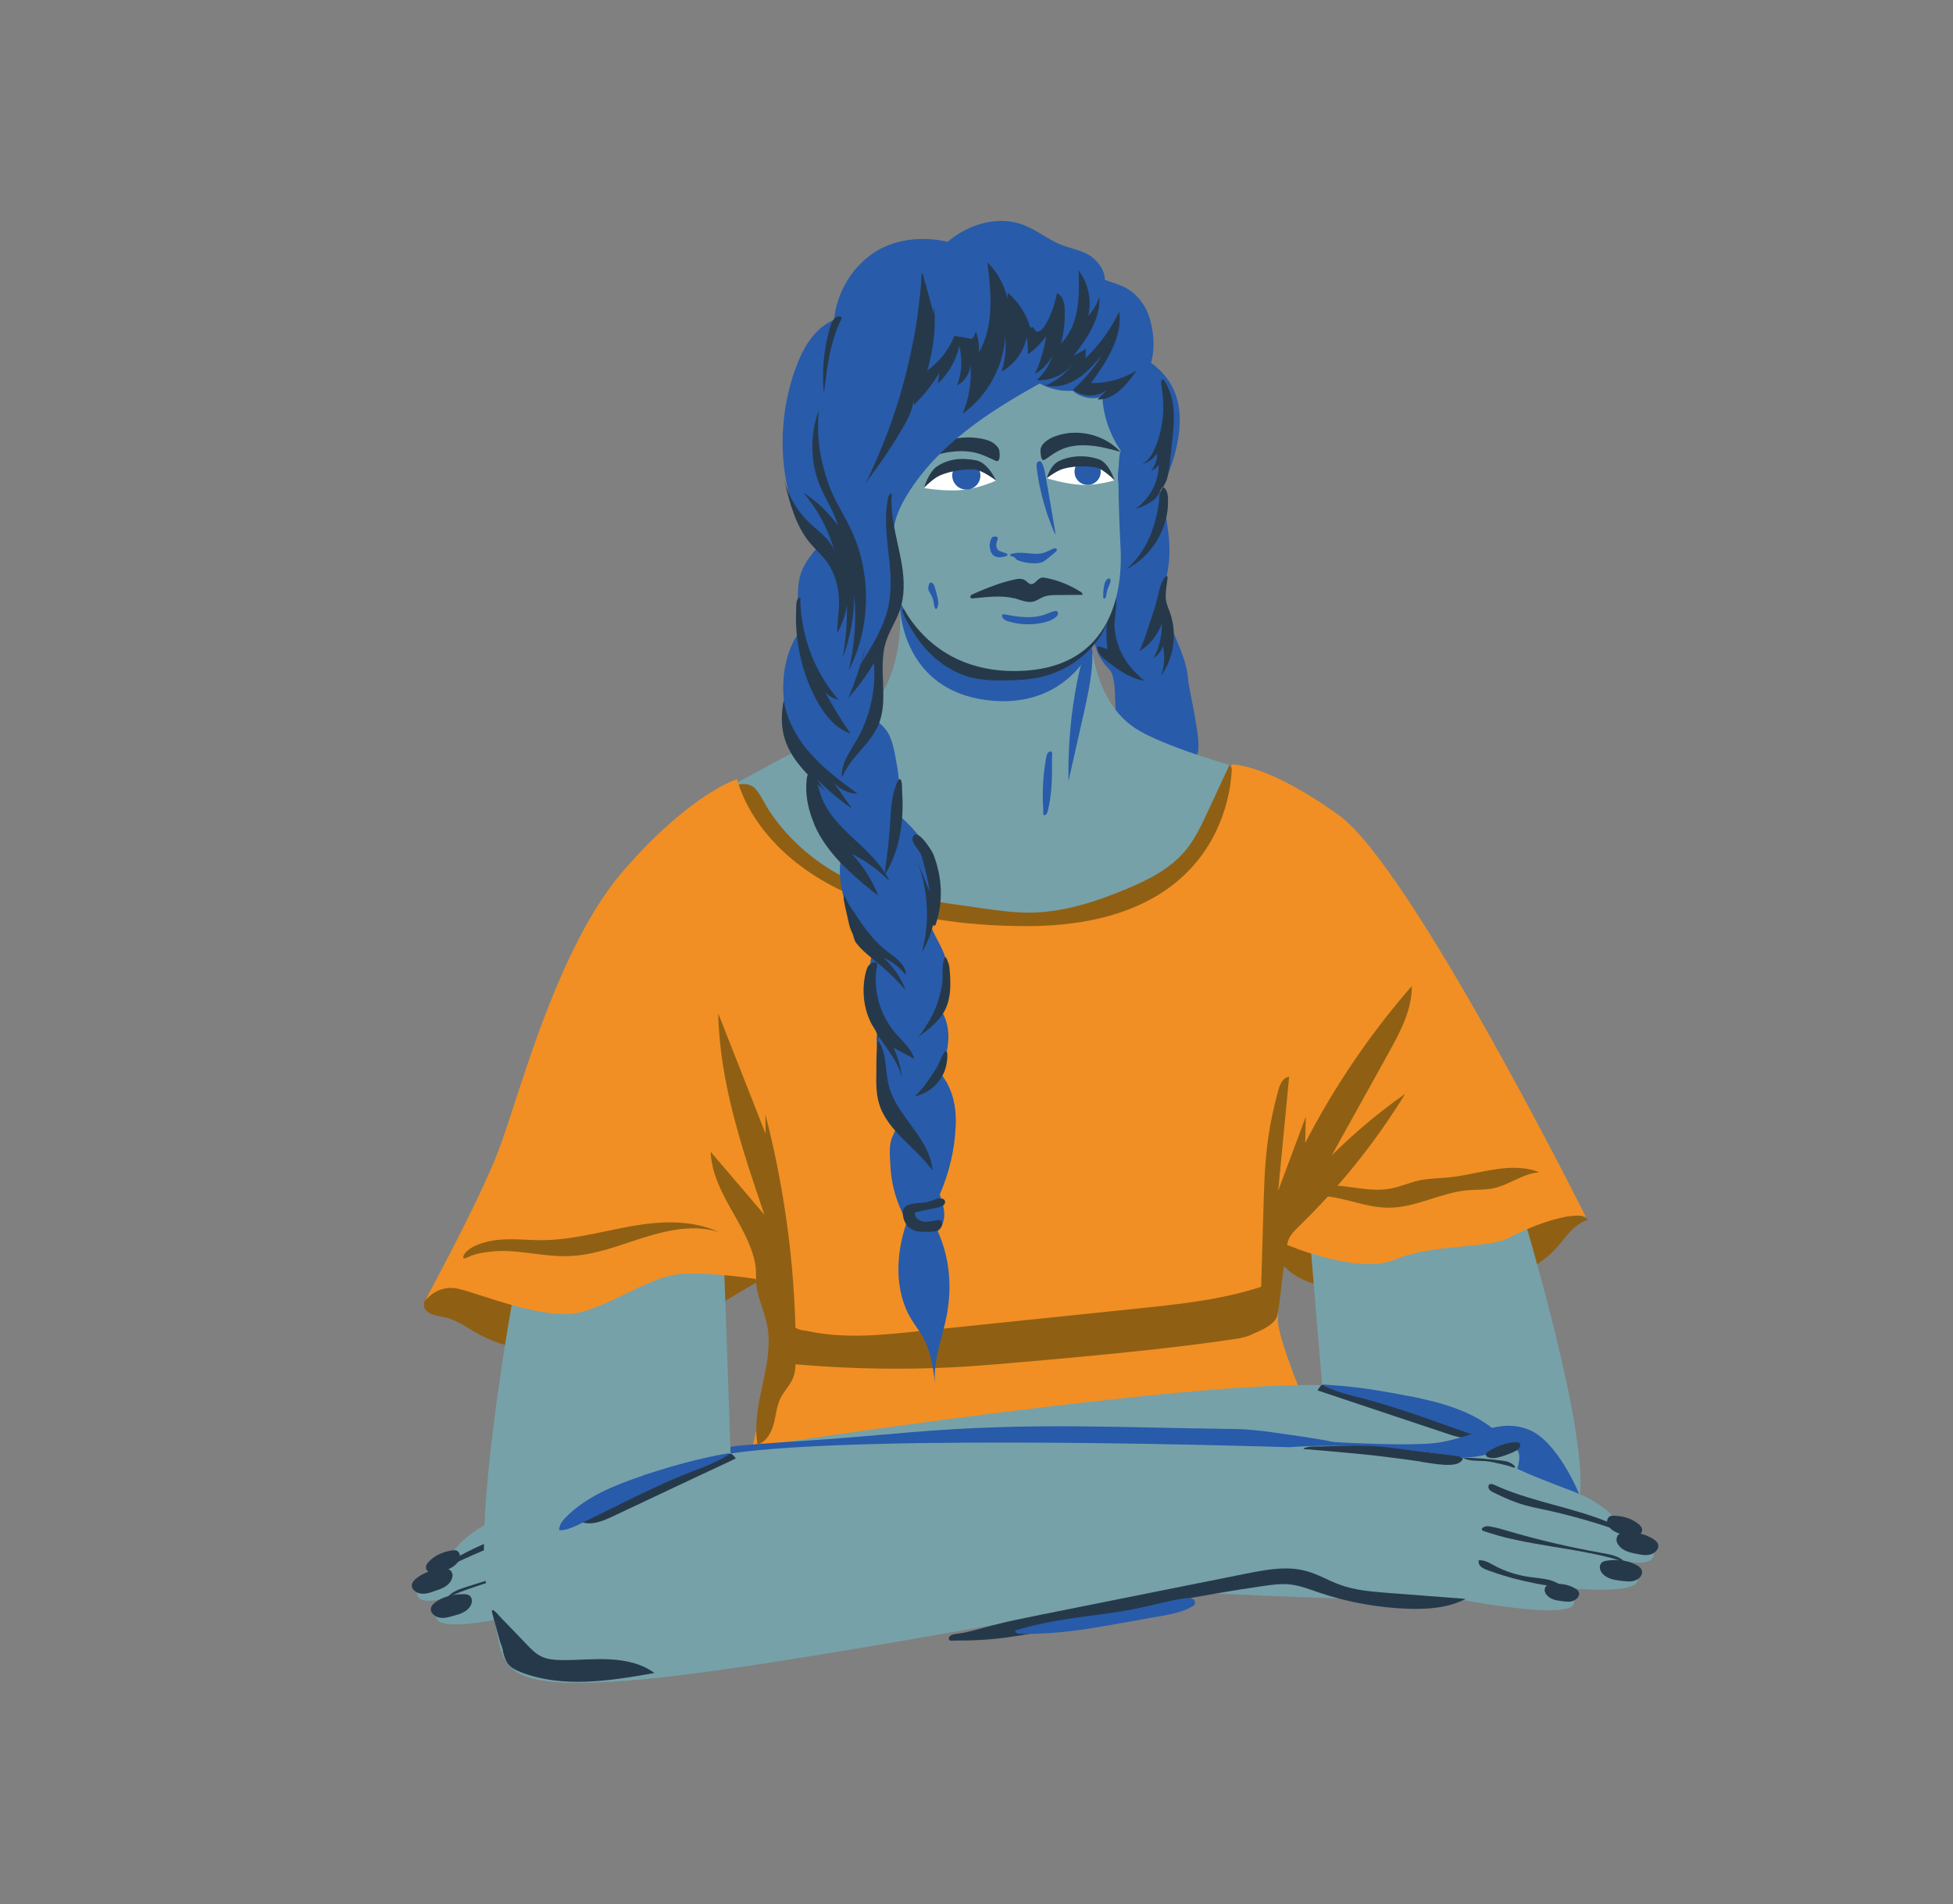 <?xml version="1.0" encoding="utf-8"?>
<!-- Generator: Adobe Illustrator 25.2.1, SVG Export Plug-In . SVG Version: 6.00 Build 0)  -->
<svg version="1.1" id="Layer_3" xmlns="http://www.w3.org/2000/svg" xmlns:xlink="http://www.w3.org/1999/xlink" x="0px" y="0px"
	 viewBox="0 0 998.2 973.2" style="enable-background:new 0 0 998.2 973.2;" xml:space="preserve">
<rect x="0" y="0" width="998.2" height="973.2" fill="#808080" stroke="none"/>
<style type="text/css">
	.st0{fill:#8F6014;}
	.st1{fill:#285BAA;}
	.st2{fill:#76A1A9;}
	.st3{fill:#F18F24;}
	.st4{fill:#26394B;}
	.st5{fill:#FFFFFF;}
</style>
<path class="st0" d="M247.8,683.4c13.1,6.6,28.5,7.2,43,5.2s28.6-6.4,42.9-9.4c6.1-1.3,12.3-2.3,18.2-4.5c5.7-2.1,10.9-5.2,16.1-8.3
	c6.4-3.8,12.8-7.6,19.2-11.4c1.3-0.8,2.7-1.7,3.1-3.2c0.3-1.3-0.2-2.5-0.9-3.7c-4.7-8.8-13.8-14.7-23.3-17.5
	c-9.6-2.8-19.7-2.9-29.7-2.5c-11.5,0.5-22.9,1.8-34.2,3.7c-11.4,1.9-22.7,4.6-33.8,7.9c-11.1,3.3-22,7.3-32.6,12
	c-4.8,2.1-10.3,4-14.4,7.4c-2.5,2.1-6,6-4.3,9.6c2.1,4.1,9.3,3.8,13.1,5.3c5,1.9,9.4,4.9,14,7.6
	C245.4,682.2,246.6,682.8,247.8,683.4z"/>
<path class="st0" d="M811.8,623.2c-2.8,1-5.4,2.6-7.6,4.6c-3,2.7-5.3,6.2-8,9.2c-8.6,9.9-21.1,15.7-33.9,18.5
	c-12.8,2.8-26,2.8-39.1,2.8c-9,0-18,0-27.1,0c-8.5,0-17.2,0-25.3-2.5c-8.1-2.5-15.8-7.8-19.1-15.6c-0.3-0.7-0.6-1.5-0.4-2.3
	c0.3-1.3,1.6-2.1,2.7-2.7c33.3-17.7,70.4-33.2,107.7-27.2c8.9,1.4,17.5,4.1,26.2,6.7c4.3,1.3,8.7,2.6,13,4c1.9,0.6,4.2,1,5.9,2
	C808.3,621.4,810,622.3,811.8,623.2z"/>
<path class="st1" d="M565.6,340.6c0.9,1,1.9,2,2.5,3.2c0.6,1.2,0.8,2.6,1.1,3.9c1.6,7.3-0.6,19.5,4.2,25.3c1.9,2.3,4.6,3.6,7.4,4.7
	c6.3,2.4,27.9,13.8,31.1,7.8c2.8-5.2-4.3-32.8-4.7-38.7c-1-14.4-11.7-27-12-41.4c-0.2-6.3,1.7-12.4,2.3-18.7
	c0.8-8.7-0.6-17.3-2.1-25.9c-1-5.9-2.3-12.4-6.8-16.3c-3.1-2.7-10-18.6-14-18.7c-12.6-0.4-21.6,22.9-27.1,34.2
	c-5.5,11.3-5.3,24.7-1.9,36.8c1.8,6.4,4.7,12.8,9.4,17.6c0.9,0.9,2,1.7,2.6,2.8c0.5,1.1,0.4,2.4,0.4,3.5c0.1,3.4,0.8,6.7,2,9.9
	C561.1,334.4,563,337.7,565.6,340.6z"/>
<path class="st2" d="M460,311.7c0,0,3.5,43.3-25.3,57.7s-69,36.6-69,36.6l22.6,62.4l77.3,41.8h141.5l45.4-112.7
	c0,0-49.5-12.1-70.1-24c-27.1-15.5-25.1-56-25.1-56L460,311.7z"/>
<path class="st0" d="M449.2,455.4c8.6,2.4,17.5,3.7,26.4,5c8.9,1.3,17.7,2.5,26.6,3.8c7.8,1.1,15.7,2.2,23.6,2.2
	c17.3,0,34.2-5.5,50.2-12.2c11-4.6,22-10.2,29.7-19.3c4.9-5.8,8.2-12.8,11.4-19.7c3.8-8.2,7.6-16.3,11.4-24.5
	c5.3,8.8,2.6,20.2-1.6,29.6c-12,27.4-35.4,49.7-63.5,60.3c-25.3,9.6-53.2,9.9-80.3,8.4c-12.4-0.7-25-1.7-36.7-5.7
	c-9.3-3.2-17.9-8.3-26.1-13.8c-8.9-6-17.6-12.8-22.5-22.3c-2.8-5.4-4.2-11.4-7.3-16.6c-4.9-8.1-14.9-14.3-16.5-24.1
	c-1.1-6.7,8.8-7.3,12.1-3.4c3,3.5,4.9,8.1,7.5,11.9c2.5,3.7,5.2,7.2,8.2,10.5c5.9,6.6,12.7,12.4,20.1,17.3
	c7.4,4.9,15.5,8.8,23.9,11.5C447,454.8,448.1,455.1,449.2,455.4z"/>
<path class="st1" d="M504.3,357.8c34.8,4.4,51-18.6,55.2-30c-2.8-3.7-8.5-2.9-13.1-1.9c-5.7,1.3-11.4,2.2-17.1,2.7
	c-5.8,0.5-11.6,0.7-17.5,0.4c-5.8-0.3-11.6-1-17.3-2.1c-5.7-1.2-24-20.3-29.3-22.4c-5.4-2.1-5.2,6.7-5.1,7.1
	C460.3,312.7,461.9,352.4,504.3,357.8z"/>
<path class="st3" d="M386.3,653.5c0,0,8.2,20.4,7.5,38.2S370.2,794.1,373,804.4c2.7,10.3,65.7,8.2,99.7,8.2s125.8-13.7,167-7.5
	s59.6,2.1,63.1,0.7c3.4-1.4-49.7-112.5-49.7-131.4c0-18.9,3.8-38.7,3.8-38.7L386.3,653.5z"/>
<g>
	<path class="st2" d="M775.5,611.1c0,0,38.1,123.2,31.6,155.7c-6.5,32.5,12.8,48.3-74.5,50.4s-309.5-16.9-329.8-12.3
		c-20.2,4.6-30.1,18.3-87.8,20.8c0,0-55.3,17.7-58.2,9.1c-2.4-7.2,5.1-8.8,5.1-8.8s-35.4,8.4-38.7,1.3c-3.6-7.8,4.9-10.8,4.9-10.8
		s-12.9,4.3-14.7-1.1c-2.7-8.2,14.4-14.3,14.4-14.3s1.1-12.2,23.3-23.6c22.2-11.5,26.3-14.5,26.3-14.5s-5-10.4,1.9-11.3
		c2.8-0.3,11.4,3.5,24.9,2.5c0,0,43.8-13.9,87.9-15.9c0,0,212.8-32.4,283.7-30.4c0,0-6.7-79.6-9-107.8L775.5,611.1z"/>
	<path class="st4" d="M803.1,794.7c-0.3,2.2-0.7,4.4-1.8,6.3c-1.4,2.3-3.8,3.8-6.1,5c-20.4,10.7-44.7,9.7-67.6,8.4
		c5.9-5.6,14.1-8.4,22.1-9.7c8.1-1.3,16.3-1.4,24.4-2.5c3.3-0.5,6.7-1.1,9.6-2.9c2.9-1.8,5-4.5,7-7.2c3.8-5.1,7.7-10.1,11.5-15.2
		c0.9-1.2,1.8-2.8,2.9-3.9c1.5-1.5,1.2,0.9,1,1.9c-0.5,3.1-0.9,6.2-1.4,9.3c-0.3,1.7-0.5,3.5-0.8,5.2
		C803.7,791.1,803,793.2,803.1,794.7z"/>
	<path class="st4" d="M746.9,726.4c3.7,1.3,7.9,3.2,9.1,6.9c-4.9,2.9-11.2,1.2-16.6-0.7c-22-7.3-44-14.7-65.9-22
		c-0.3-0.1,1.5-2.4,1.7-2.6c0.8-0.5,1.4-0.2,2.2-0.1c2.6,0.5,5.1,0.9,7.7,1.4c5.1,1,10.1,2.1,15.2,3.2c10.1,2.4,20.1,5.1,30.1,8.2
		C735.9,722.6,741.4,724.4,746.9,726.4z"/>
	<path class="st4" d="M532,817.1c-7.8-0.6-15.5-1.7-23.2-2.7c-31.5-4-63.2-6.4-95-7.3c-4.9-0.1-9.9-0.2-14.6,0.9
		c-4.8,1.2-9.1,3.5-13.5,5.6c-14.3,6.9-29.6,11.5-45.3,13.8c-9.7,1.4-19.8,1.8-29-1.7c12.9-2.5,25.7-5.1,38.6-7.6
		c8.4-1.7,17-3.4,24.6-7.2c5.4-2.7,10.3-6.5,15.9-8.8c9.6-3.9,20.4-3.2,30.7-2.4c35.6,2.8,71.1,5.6,106.7,8.5
		c8.5,0.7,16.9,1.3,25.3,2.5c4.8,0.7,9.5,1.5,14.3,2c2.2,0.2,4.9-0.1,7,0.4c0.9,0.2,2.2,1.5,1.3,2.5c-0.5,0.6-2,0.5-2.7,0.5
		c-1.2,0.2-2.5,0.3-3.7,0.4c-2.4,0.3-4.8,0.5-7.2,0.7c-4.8,0.4-9.6,0.5-14.4,0.5C542.7,817.7,537.3,817.5,532,817.1z"/>
	<path class="st4" d="M298.3,812.7c1.1-0.6,2.3-1.2,3.1-2.1c0.9-0.9,1.3-2.3,0.9-3.5c-2.9,0-5.3,1.9-7.6,3.6
		c-5.1,3.6-10.9,6.3-17,7.9c-3.3,0.9-6.7,1.5-9.8,2.7c-1.5,0.6-3,1.3-4.3,2.3c-0.5,0.3-1.6,1.1-1.8,1.6c-0.2,0.5,0.5,0.5,0.9,0.4
		c1.8-0.1,3.7-0.8,5.5-1.3c2-0.5,4-1.1,5.9-1.7c3.9-1.2,7.8-2.6,11.6-4.1c3.8-1.5,7.6-3.2,11.3-5
		C297.4,813.1,297.9,812.9,298.3,812.7z"/>
	<path class="st4" d="M228.6,816.4c2.5-3.2,6.8-4.5,10.7-5.7c15.8-4.8,31.4-10.4,46.6-16.9c2.9-1.2,5.8-2.5,8.9-3.4
		c1.1-0.3,2.2-0.5,3.3,0c0.7,0.3,1.4,0.9,0.7,1.6c-0.5,0.5-1.3,0.7-1.9,1c-0.7,0.3-1.4,0.6-2.1,0.9c-1.4,0.6-2.8,1.2-4.2,1.8
		c-2.8,1.1-5.6,2.2-8.5,3.2c-5.7,2-11.5,3.7-17.3,5.4c-5.8,1.7-11.6,3.3-17.4,5.1c-5.7,1.8-11.4,3.8-17,6.2
		C230.1,815.8,228.9,816.1,228.6,816.4z"/>
	<path class="st4" d="M292.8,771.7c-0.5,0.8-1.3,1.3-2.1,1.8c-3.7,2.4-7.4,4.7-11.3,6.6c-4.8,2.3-10,4-15,5.7
		c-12.2,4.2-24.2,9.3-35.8,15c0.4-2.1,2.4-3.4,4.2-4.5c17.5-10.1,37.5-15.2,55-25.3c1.2-0.7,2.7-2,4.1-2
		C293.3,769,293.3,770.8,292.8,771.7z"/>
	<path class="st4" d="M285.2,759.5c2.6-0.9,5.2-1.9,7.9-2.4c3.8-0.7,7.9-0.7,11-2.9c-6.5,0.6-12.8,2.1-19.2,3.6
		c-1.5,0.4-3,0.7-4.3,1.6c-0.8,0.5-1.6,1.3-2.2,2.1c-0.6,0.9,0.6,0.8,1.1,0.5C281.4,760.9,283.3,760.2,285.2,759.5z"/>
	<path class="st4" d="M324.2,754c-4.4,1.2-8.7,2.5-13.2,2.9c-2.5,0.2-5.6-0.2-6.7-2.5c0.9-1.1,2.3-1.5,3.7-1.8
		c8.8-2.2,17.7-4.4,26.5-6.6c4.6-1.1,9.2-2.3,13.8-3.1c6.2-1.1,12.5-1.7,18.8-2.3c2.8-0.3,5.5-0.5,8.3-0.8c2.3-0.2,4.9-0.8,7.3-0.5
		c0.3,0,1.7,0.1,1.8,0.5c0.1,0.4-1.8,0.6-2.1,0.7c-2.7,0.5-5.4,1.1-8.1,1.7c-5.4,1.1-10.8,2.3-16.2,3.5c-5.4,1.2-10.7,2.4-16.1,3.7
		c-5.3,1.3-10.7,2.7-16,4.1C325.5,753.6,324.8,753.9,324.2,754z"/>
	<path class="st1" d="M470.8,816.3c-6.8-0.3-13.7-0.5-20-3c-0.7-0.3-1.4-0.6-1.7-1.2c-0.5-1,0.1-2.3,1-2.9c1-0.6,2.2-0.6,3.3-0.6
		c7.4,0,14.8,1.2,22.1,2c4.5,0.4,8.9,0.7,13.4,0.9c4.5,0.2,9,0.2,13.5,0.3c4.5,0.1,9.1,0.1,13.6,0.3c4.5,0.2,9,0.4,13.5,0.9
		c2.2,0.2,4.4,0.5,6.7,0.8c1.1,0.2,2.2,0.4,3.3,0.5c0.5,0.1,2.3,0.1,2.4,0.7c0.2,0.6-0.8,1.2-1.2,1.4c-0.9,0.4-2.2,0.4-3.2,0.5
		c-2.3,0.3-4.6,0.6-7,0.8c-4.7,0.4-9.3,0.6-14,0.6c-4.7,0-9.4-0.1-14.1-0.3c-4.7-0.2-9.4-0.5-14.2-0.7c-4.7-0.3-9.4-0.6-14.1-0.8
		C473.1,816.4,471.9,816.4,470.8,816.3z"/>
	<path class="st1" d="M722.4,713.9c14.4,3,29.1,7,40.6,16.2c2.1,1.6,4.2,3.7,4.4,6.3c-3.1,0.6-6.4-0.4-9.4-1.4
		c-20.4-6.9-40.5-14.9-61.4-20.3c-4.1-1.1-8.2-2-12.3-3.4c-2-0.7-4-1.4-5.9-2.3c-0.5-0.2-1-0.5-1.5-0.7c-0.3-0.2-0.8-0.3-0.4-0.6
		c0.3-0.2,1-0.1,1.4,0c0.6,0,1.1,0.1,1.7,0.1c4.6,0.3,9.2,0.7,13.8,1.3c4.6,0.5,9.1,1.2,13.7,2c4.5,0.8,9.1,1.6,13.6,2.5
		C721.3,713.6,721.8,713.8,722.4,713.9z"/>
	<path class="st4" d="M223.6,826.4c-1.6-0.6-3.3-2-3.4-3.8c-0.2-2.2,2.1-3.6,3.7-4.7c4-2.4,8.9-3.3,13.6-3.2
		c0.7,0.1,1.3,0.1,1.9,0.4c1.2,0.5,1.8,1.8,1.8,3c0,1.2-0.5,2.3-1.2,3.3c-1.9,2.5-5.1,3.6-8.1,4.3
		C229.3,826.5,226.2,827.4,223.6,826.4z"/>
	<path class="st4" d="M256.2,833.2c-1.3-0.5-2.7-1.6-2.8-3.1c-0.1-1.8,1.7-3,3.1-3.8c3.3-2,7.3-2.7,11.2-2.6c0.5,0.1,1.1,0,1.6,0.3
		c0.9,0.4,1.5,1.5,1.5,2.4c0,1-0.4,1.9-1,2.7c-1.5,2-4.2,2.9-6.7,3.6C260.9,833.2,258.4,834,256.2,833.2z"/>
	<path class="st4" d="M275.7,752.9c-1-0.8-1.7-1.9-1.2-2.8c0.7-1,2.9-1,4.5-0.9c3.9,0.2,8,1.3,11.5,2.9c0.5,0.2,1,0.4,1.3,0.8
		c0.7,0.6,0.7,1.4,0.3,1.9c-0.4,0.5-1.3,0.9-2.2,1.1c-2.3,0.5-5.2,0-7.7-0.6C280,754.7,277.3,754.1,275.7,752.9z"/>
	<path class="st4" d="M214.1,814.2c-1.6-0.5-3.4-1.8-3.6-3.5c-0.3-2.2,1.9-3.8,3.4-4.9c3.9-2.7,8.7-3.9,13.4-4c0.7,0,1.3,0,2,0.2
		c1.2,0.5,1.9,1.7,2,2.8c0.1,1.2-0.4,2.4-1,3.4c-1.7,2.6-4.9,3.9-7.8,4.8C219.8,814,216.8,815,214.1,814.2z"/>
	<path class="st4" d="M221.2,804.3c-1.4-0.3-3.1-1.2-3.4-2.7c-0.5-1.8,1.2-3.4,2.4-4.5c3-2.7,7-4.2,11.1-4.8c0.6,0,1.1-0.1,1.7,0
		c1.1,0.3,1.8,1.2,2,2.2c0.2,1-0.1,2-0.5,3c-1.2,2.4-3.8,3.8-6.2,4.9C226,803.5,223.5,804.7,221.2,804.3z"/>
</g>
<path class="st4" d="M582.4,332.8c5.2-3.2,9.3-8.2,11.4-14c0.2,6.1-1.3,12.2-4.2,17.5c2.2-1.5,4-3.7,4.8-6.2
	c1.1,5.1,0.8,10.4-1,15.3c6.7-9.2,8.4-21.9,4.5-32.6c-0.6-1.7-1.4-3.4-1.8-5.3c-0.8-3.9,0.2-7.8,0.6-11.6c0.4-3.6-2.3,0.2-2.8,1.5
	c-1.5,3.5-2,7.5-3.1,11.1c-1.1,3.9-2.4,7.7-3.7,11.5C585.8,324.3,584.2,328.6,582.4,332.8z"/>
<path class="st1" d="M546.1,399.3c2.6-11.4,5.1-22.8,7.7-34.2c1.7-7.7,3.5-15.5,4.2-23.4c0.2-2,0.3-4,0.3-6c0-1.2,0.3-3-0.2-4.2
	c-0.7-1.4-1.8,0.4-2.3,1.1c-3.1,4.8-4.2,10.5-5.3,15.9c-1.5,7.8-2.7,15.8-3.4,23.7c-0.7,8-1.1,16-1,24
	C546.1,397.4,546.1,398.4,546.1,399.3z"/>
<path class="st1" d="M667.8,734.5c-11.2-1.5-25.3-4.1-36.6-4.2c-60.2-0.7-103.9-3.5-164.9,1.6c-13.3,1.1-33.1,2.9-47.4,3.9
	c-10,0.7-31.1,2-41,3c-15.8,1.5-29.3,11.7-41.9,21.5c2.9-0.2,5.7-0.4,8.6-0.7c113.2-8.8,229.3-17.4,342.9-16.5c2.8,0,5.6,0,8.3-0.6
	c0.8-0.2,2-0.5,1.8-1.6c-0.2-1.1-1.9-1-2.8-1.1c-5.8-1.1-11.6-2.5-17.4-3.7C674.3,735.6,671.1,735,667.8,734.5z"/>
<path class="st1" d="M643.9,734.4c0,0,73.7,6.2,92.9,2.6c19.2-3.6,29.1-12.1,44.2-6.5c15.1,5.6,26.2,33.2,26.2,33.2l-27.8,14.9
	L643.9,734.4z"/>
<path class="st1" d="M533.4,416.5c1,0.5,1.8-0.8,2.1-1.9c2.2-8.7,2.3-17.8,2.2-26.7c0-1,0.6-4.3-1-3.9c-1.6,0.4-1.9,2.6-2.1,3.8
	c-0.8,4.5-1.3,9-1.5,13.6c-0.1,2.6-0.2,5.1-0.1,7.7c0,1.2,0.1,2.5,0.2,3.7C533.2,413.2,533.1,416.3,533.4,416.5z"/>
<g>
	<path class="st2" d="M263,658.5c0,0-23.4,126.8-13,158.3c10.3,31.5-7.1,49.4,79.9,41.3c86.9-8.2,305.4-53.3,326-51.1
		c20.6,2.2,32.1,14.7,89.7,10.3c0,0,57,11.1,58.9,2.1c1.6-7.4-6.1-8.1-6.1-8.1s36.2,4.1,38.6-3.3c2.6-8.2-6.2-10.1-6.2-10.1
		s13.3,2.8,14.4-2.8c1.7-8.5-16-12.5-16-12.5s-2.6-11.9-25.9-20.7c-23.4-8.8-27.8-11.3-27.8-11.3s3.8-10.9-3.2-11
		c-2.8,0-10.9,4.9-24.5,5.4c0,0-45.1-8.6-89.1-5.4c0,0-215.2-7.1-285.3,3.2c0,0-2.7-79.9-3.8-108.1L263,658.5z"/>
	<path class="st4" d="M257.1,844.2c0.6,2.1,1.2,4.3,2.5,6.1c1.6,2.1,4.2,3.3,6.7,4.3c21.5,8.3,45.5,4.4,68.2,0.4
		c-6.6-4.9-14.9-6.6-23.1-7c-8.2-0.4-16.3,0.5-24.5,0.4c-3.4-0.1-6.8-0.3-9.9-1.7c-3.1-1.4-5.5-3.9-7.8-6.3
		c-4.4-4.6-8.8-9.2-13.2-13.7c-1.1-1.1-2.1-2.5-3.4-3.5c-1.7-1.3-1.1,1-0.8,2c0.8,3,1.7,6.1,2.5,9.1c0.5,1.7,0.9,3.4,1.4,5.1
		C256.2,840.7,257.1,842.7,257.1,844.2z"/>
	<path class="st4" d="M304.9,769.7c-3.5,1.8-7.4,4.1-8.2,7.9c5.2,2.3,11.3-0.2,16.4-2.6c21-9.9,41.9-19.8,62.9-29.6
		c0.3-0.1-1.7-2.2-2-2.3c-0.8-0.4-1.4-0.1-2.2,0.2c-2.5,0.8-5,1.5-7.4,2.3c-4.9,1.6-9.8,3.3-14.7,5c-9.8,3.5-19.4,7.4-28.9,11.6
		C315.4,764.6,310.1,767.1,304.9,769.7z"/>
	<path class="st4" d="M529,834.4c7.6-1.5,15.2-3.5,22.7-5.4c30.8-7.7,62-13.8,93.5-18.4c4.8-0.7,9.8-1.4,14.6-0.8
		c4.9,0.6,9.5,2.4,14.1,4c15,5.1,30.8,7.9,46.6,8.4c9.8,0.2,19.9-0.5,28.6-5.1c-13.1-1-26.2-2-39.2-3c-8.6-0.7-17.3-1.3-25.3-4.3
		c-5.7-2.1-11-5.3-16.9-6.9c-10-2.8-20.6-0.7-30.8,1.3c-35,7-70,14-104.9,21c-8.3,1.7-16.6,3.3-24.9,5.5c-4.6,1.2-9.3,2.6-13.9,3.6
		c-2.2,0.5-4.9,0.5-6.9,1.3c-0.8,0.3-2,1.7-1,2.6c0.6,0.5,2.1,0.2,2.8,0.2c1.2,0,2.5,0,3.7,0c2.4,0,4.8-0.1,7.2-0.2
		c4.8-0.2,9.6-0.6,14.3-1.2C518.5,836.3,523.8,835.5,529,834.4z"/>
	<path class="st4" d="M760.5,802.5c-1.2-0.4-2.4-0.9-3.4-1.7c-1-0.8-1.6-2.1-1.3-3.4c2.8-0.3,5.5,1.3,8,2.7c5.5,3,11.6,4.9,17.8,5.8
		c3.4,0.5,6.8,0.7,10.1,1.5c1.6,0.4,3.1,1,4.6,1.8c0.5,0.3,1.7,0.9,2,1.4c0.2,0.5-0.5,0.5-0.9,0.5c-1.8,0.1-3.8-0.4-5.6-0.7
		c-2-0.3-4.1-0.6-6.1-1c-4-0.8-8-1.7-12-2.7c-4-1.1-7.9-2.3-11.8-3.7C761.5,802.9,761,802.7,760.5,802.5z"/>
	<path class="st4" d="M830.3,798.1c-2.9-2.9-7.2-3.7-11.3-4.4c-16.3-2.9-32.4-6.6-48.3-11.3c-3-0.9-6.1-1.8-9.2-2.3
		c-1.2-0.2-2.2-0.3-3.3,0.4c-0.6,0.4-1.3,1-0.5,1.6c0.5,0.4,1.3,0.6,2,0.8c0.7,0.2,1.4,0.5,2.2,0.7c1.4,0.4,2.9,0.9,4.3,1.3
		c2.9,0.8,5.8,1.5,8.8,2.1c5.9,1.3,11.9,2.3,17.9,3.3c6,1,11.9,1.9,17.9,3.1c5.9,1.1,11.8,2.4,17.6,4.2
		C828.7,797.6,829.9,797.7,830.3,798.1z"/>
	<path class="st4" d="M761.2,761.2c0.6,0.7,1.4,1.2,2.3,1.6c3.9,1.9,7.9,3.8,12,5.2c5.1,1.8,10.4,2.8,15.6,3.9
		c12.6,2.8,25.1,6.4,37.3,10.7c-0.7-2-2.8-3.1-4.7-4c-18.6-8-39-10.7-57.6-18.7c-1.2-0.5-3-1.6-4.3-1.5
		C760.4,758.6,760.6,760.4,761.2,761.2z"/>
	<path class="st4" d="M767.2,748.2c-2.7-0.6-5.4-1.3-8.1-1.5c-3.8-0.3-7.9,0.2-11.3-1.6c6.5-0.2,13,0.6,19.5,1.3
		c1.5,0.2,3.1,0.4,4.5,1.1c0.8,0.4,1.8,1.1,2.4,1.8c0.7,0.8-0.5,0.8-1,0.6C771.2,749.1,769.2,748.7,767.2,748.2z"/>
	<path class="st4" d="M727.9,747.3c4.5,0.7,9,1.5,13.5,1.3c2.5-0.1,5.5-0.8,6.3-3.2c-1-1-2.5-1.2-3.9-1.4c-9-1.1-18.1-2.3-27.1-3.4
		c-4.7-0.6-9.4-1.2-14.1-1.5c-6.3-0.4-12.6-0.2-18.9-0.1c-2.8,0.1-5.5,0.1-8.3,0.2c-2.4,0.1-5-0.2-7.3,0.4c-0.3,0.1-1.7,0.3-1.8,0.7
		c-0.1,0.4,1.9,0.4,2.2,0.4c2.7,0.2,5.5,0.5,8.2,0.7c5.5,0.5,11,1,16.5,1.5c5.5,0.5,10.9,1.1,16.4,1.8c5.5,0.7,10.9,1.4,16.3,2.2
		C726.6,747.1,727.3,747.3,727.9,747.3z"/>
	<path class="st1" d="M589.7,826.5c6.7-1.1,13.6-2.1,19.5-5.4c0.6-0.3,1.3-0.8,1.5-1.4c0.4-1-0.3-2.3-1.4-2.7
		c-1-0.5-2.2-0.4-3.3-0.2c-7.4,0.9-14.5,3-21.8,4.6c-4.4,1-8.8,1.7-13.2,2.4c-4.5,0.7-8.9,1.3-13.4,1.9c-4.5,0.6-9,1.2-13.4,1.9
		c-4.5,0.7-8.9,1.5-13.3,2.5c-2.2,0.5-4.4,1-6.5,1.6c-1.1,0.3-2.2,0.6-3.2,0.9c-0.5,0.2-2.2,0.4-2.3,1c-0.1,0.6,0.9,1.1,1.4,1.2
		c1,0.3,2.2,0.1,3.2,0.2c2.3,0,4.7,0,7-0.1c4.7-0.2,9.3-0.5,14-1c4.7-0.5,9.4-1.2,14-1.9c4.7-0.7,9.3-1.6,14-2.4
		c4.6-0.8,9.3-1.7,13.9-2.5C587.4,826.9,588.6,826.7,589.7,826.5z"/>
	<path class="st1" d="M327.8,754.4c-13.9,4.7-28,10.4-38.4,20.8c-1.9,1.9-3.7,4.2-3.6,6.8c3.2,0.2,6.3-1.2,9.2-2.5
		c19.4-9.3,38.5-19.6,58.5-27.4c3.9-1.5,7.9-3,11.8-4.8c1.9-0.9,3.8-1.9,5.6-3c0.5-0.3,0.9-0.6,1.4-0.9c0.3-0.2,0.8-0.4,0.3-0.6
		c-0.4-0.2-1,0.1-1.4,0.1c-0.6,0.1-1.1,0.2-1.7,0.3c-4.5,0.8-9.1,1.8-13.6,2.9c-4.5,1.1-8.9,2.3-13.4,3.6c-4.4,1.3-8.8,2.7-13.2,4.1
		C328.9,754,328.3,754.2,327.8,754.4z"/>
	<path class="st4" d="M827.9,807.8c-3.1-0.4-6.4-1.1-8.6-3.3c-0.8-0.9-1.5-2-1.6-3.2c-0.1-1.2,0.4-2.5,1.5-3.1
		c0.6-0.4,1.2-0.4,1.9-0.6c4.7-0.7,9.6-0.4,13.9,1.5c1.8,0.8,4.2,2,4.3,4.2c0.1,1.8-1.4,3.4-2.9,4.1
		C833.9,808.7,830.7,808.1,827.9,807.8z"/>
	<path class="st4" d="M797.8,818.2c-2.5-0.3-5.3-0.9-7-2.8c-0.7-0.7-1.2-1.6-1.3-2.6c-0.1-1,0.3-2,1.2-2.6c0.5-0.3,1-0.4,1.5-0.5
		c3.9-0.6,7.9-0.3,11.4,1.3c1.4,0.7,3.4,1.6,3.5,3.4c0.1,1.5-1.2,2.8-2.4,3.4C802.7,819,800.1,818.5,797.8,818.2z"/>
	<path class="st4" d="M769.7,743.6c-2.5,0.9-5.2,1.8-7.6,1.5c-0.9-0.1-1.8-0.4-2.3-0.8c-0.5-0.5-0.5-1.2,0.1-1.9
		c0.3-0.4,0.8-0.6,1.2-0.9c3.3-2,7.2-3.6,11.1-4.2c1.6-0.3,3.8-0.6,4.6,0.4c0.7,0.8,0.1,2-0.8,2.9
		C774.5,741.9,771.9,742.8,769.7,743.6z"/>
	<path class="st4" d="M835.9,794c-3.1-0.6-6.3-1.5-8.3-3.9c-0.8-1-1.4-2.1-1.4-3.2s0.5-2.5,1.7-3.1c0.6-0.3,1.3-0.4,1.9-0.5
		c4.7-0.5,9.7,0.2,13.8,2.4c1.7,0.9,4,2.3,4,4.4c0,1.8-1.6,3.3-3.2,4C841.8,795.3,838.7,794.5,835.9,794z"/>
	<path class="st4" d="M829,784.2c-2.5-0.8-5.3-1.9-6.7-4.1c-0.5-0.9-1-1.9-0.9-2.9c0.1-1,0.7-2,1.7-2.4c0.6-0.2,1.1-0.2,1.7-0.2
		c4.1,0.1,8.2,1.1,11.5,3.4c1.4,1,3.2,2.3,3,4.2c-0.2,1.5-1.7,2.6-3.1,3.1C833.9,785.8,831.3,784.9,829,784.2z"/>
</g>
<path class="st3" d="M376.8,398.2c0,0-22.7,6.4-57.6,46.1S265,561.6,254.7,588.3C244.4,615,217,665.1,217,665.1s6.2-8.9,17.1-6.5
	c11,2.4,44.6,16.7,62.7,12s36-18.7,51.7-19.6s37.7,2.6,37.7,2.6s8.2,20.4,7.5,38.2s259.1,1.5,259.1-17.4c0-18.9,3.8-38.7,3.8-38.7
	s37.3,16.2,56.5,8c19.2-8.2,47.3-5.3,58.3-11.2c11-5.9,30.8-13.4,39.1-10.7c0,0-89.1-178.4-126.1-205.1c-37-26.7-54.8-26-54.8-26
	s3.1,82.6-105,82.6C391.8,473.1,376.8,398.2,376.8,398.2z"/>
<path class="st0" d="M363.2,588.6c9.2,10.7,18.3,21.5,27.5,32.2c-11.4-33.5-22.9-67.6-23.6-102.9c8.1,20.5,16.1,41,24.2,61.5
	c0-3.3-0.1-6.6-0.1-9.9c10.5,40.7,15.8,82.7,15.5,124.7c0,3.2-0.1,6.5-1.2,9.6c-1.5,4-4.7,7-6.6,10.8c-2,4.1-2.3,8.9-3.5,13.3
	c-1.2,4.4-3.8,9-8.2,10.3c-3.4-18.8,7.1-37.6,5.5-56.6c-0.6-7.7-3.9-14.3-5.6-21.7c-1.2-4.8-0.2-9.7-1.2-14.5
	c-2.6-13-11.1-24.2-16.8-36C366,603,363.5,596,363.2,588.6z"/>
<path class="st0" d="M657.2,640c0.3-2.5,0.7-5.1,1.8-7.4c1.2-2.2,3-4,4.8-5.8c20.9-20.2,39.2-43,54.4-67.8
	c-13.4,9.4-25.9,19.9-37.5,31.4c9.6-17.3,19.2-34.6,28.8-51.9c6-10.8,12.2-22.2,12.1-34.6c-21.3,24.4-39.6,51.4-54.5,80.2
	c0.1-4.5,0.2-8.9,0.3-13.4c-4.7,12.6-9.4,25.2-14.1,37.8c1.9-19.4,3.7-38.8,5.6-58.2c-3.1,0.2-4.6,3.7-5.5,6.7
	c-2.3,8.3-4.1,16.7-5.3,25.2c-1.7,12.5-2.1,25.1-2.4,37.6c-0.5,15.9-0.9,31.8-1.4,47.7c-0.1,4.4-4.3,9.7-4,14.1
	c4-1.3,11.6-5,12.5-9.2c1.4-6.5,1.8-13.3,2.7-19.8C656.1,648.4,656.6,644.2,657.2,640z"/>
<path class="st0" d="M411.7,680c18.6,4.3,38.1,2.4,57.1,0.4c37.6-3.9,75.3-7.8,112.9-11.7c22.3-2.3,44.8-4.7,65.9-12.1
	c1,8.7,1.3,19-5.8,24.2c-3.2,2.3-7.2,3-11.2,3.6c-35.1,5.2-70.5,8.3-105.8,11.5c-10.4,0.9-20.9,1.8-31.3,2.5
	c-32.8,2-65.8,1.2-98.5-2.3c-1.3-6.9-1.7-15.4,0.5-22.2C401.6,673.5,405.5,680,411.7,680z"/>
<path class="st0" d="M261.8,639.5c9.9,0.7,19.8,2.9,29.7,2.4c13-0.6,25.3-5.6,37.7-9.5c12.4-3.9,25.9-6.7,38.3-2.7
	c-13.9-6.5-30-5.7-45.1-3s-30,7-45.4,7.1c-7.7,0-15.4-1-23-0.1c-5.2,0.6-13.1,2.5-16.5,7c-0.3,0.5-1.2,1.9-0.4,2.4
	c0.5,0.3,3.2-1.2,3.8-1.4c3.1-1.1,6.4-1.7,9.6-2C254.2,639.2,258,639.2,261.8,639.5z"/>
<path class="st0" d="M684.2,612.4c8.6,1.8,17,4.9,25.7,4.8c13.7,0,26.3-7.6,39.9-8.9c4.5-0.4,9-0.1,13.4-1
	c8.2-1.7,15.3-7.7,23.6-8.2c-14.5-5.8-30.6,1-46.2,2.6c-5.2,0.5-10.4,0.5-15.5,1.6c-4.8,1.1-9.4,3.2-14.3,4.1
	c-8.7,1.7-17.5-0.6-26.3-1.4c-5.9-0.5-12.2-0.1-17.6,2.4c-0.8,0.4-4.2,2.8-2.4,3.9c0.6,0.4,3.3-0.7,4.1-0.8c1.6-0.2,3.2-0.3,4.8-0.4
	C677.1,611.2,680.7,611.6,684.2,612.4z"/>
<g>
	<path class="st4" d="M585.7,348c-7.4-0.8-13.8-5.4-19.8-10c-2.6-1.9-5.4-4.6-4.9-7.8c1.7,0.4,3.4,0.9,5,1.6
		c-0.4-3.6-0.6-7.3-0.5-10.9c0.1-1.8,0.2-3.8,1.1-5.4c0.5-1,2.9-11.1,3.8-9.5c0.7,1.2-0.8,11.3-0.8,12.6c0,1.6,0.1,3.2,0.4,4.8
		c0.9,6.4,3.7,12.5,7.8,17.5c1.2,1.4,2.4,2.7,3.8,3.9C582.3,345.7,584.4,347.8,585.7,348z"/>
	<path class="st4" d="M472.6,331c6.4,7.3,14.7,13,24.1,15.3c6.2,1.5,12.6,1.5,18.9,1.4c5-0.1,10-0.4,15-1.4
		c11.6-2.3,22.2-8.8,29.6-18.1c3.4-4.2,6.1-9.3,6-14.7c-3.5,0.6-5.8,3.8-8.1,6.4c-9.2,10.4-23.7,14.4-37.5,16c-8.8,1-18,1.3-26-2.3
		c-4.6-2-8.5-5.2-12.4-8.3c-0.5,0-1.7-1.4-2.1-1.7c-0.7-0.6-1.5-1.2-2.2-1.8c-1.5-1.2-3-2.4-4.5-3.6c-1.5-1.2-3-2.4-4.5-3.6
		c-1.3-1-2.5-2.3-3.9-3c-1.4-0.7-4.6-1.2-3.6,1.3c1.2,3.1,2.9,6.1,4.7,9C467.9,325,470.1,328.1,472.6,331z"/>
	<path class="st2" d="M458.8,304.5c0,0,14.3,41.9,65.8,38.2s48.5-55,48.1-63.2c-0.4-8.2-2.1-44.2,0-48.7c2.1-4.6,2.9-49.4,2.9-49.4
		l-49.1-24.5c0,0-53.5-8.4-60.9,0c-7.3,8.4-40.3,57.6-40.3,57.6L458.8,304.5z"/>
	<path class="st5" d="M472.2,249.4c0,0,10.9,1.9,19.7,1s17.2-4.8,17.2-4.8s-6.2-7.7-10.5-8.8s-16,0.8-20.2,3.7
		C474.1,243.4,472.2,249.4,472.2,249.4z"/>
	<circle class="st1" cx="493.9" cy="243" r="7.2"/>
	<path class="st4" d="M472.2,249.4c0,0,2.4-8.2,6.8-11.1c5.6-3.7,12.3-4.6,20.1-3c6,1.3,10,10.3,10,10.3s-7-5.4-11.2-5.7
		c-5.6-0.3-14.9,1.2-19.5,4.2C475.2,246.2,472.2,249.4,472.2,249.4z"/>
	<path class="st5" d="M535,244.4c0,0,9.8,3.1,18,3.4c8.2,0.3,16.5-2.3,16.5-2.3s-4.8-7.9-8.6-9.4s-14.8-1.3-19.1,0.9
		C537.5,239,535,244.4,535,244.4z"/>
	<circle class="st1" cx="555.9" cy="241.1" r="6.7"/>
	<path class="st4" d="M535,244.4c0,0,1.8-6.7,6.3-8.8c5.6-2.7,13.3-3.3,20.3-0.9c5.4,1.9,8,10.7,8,10.7s-5.7-5.8-9.5-6.5
		c-5.2-1-14-0.7-18.5,1.4C538.3,241.8,535,244.4,535,244.4z"/>
	<path class="st4" d="M531.8,230.1c0,2.4,0.4,5,1.4,5c0.5,0,0.9-0.3,1.3-0.5c2.2-1.5,4.4-3.2,6.9-4.4c4.8-2.4,10.3-3,15.6-2.5
		c5.3,0.4,10.5,1.8,15.7,3.2c-8.3-8.9-22.1-12.2-33.5-7.9c-1.7,0.6-3.3,1.5-4.7,2.6C533.3,226.5,531.8,228.3,531.8,230.1z"/>
	<path class="st4" d="M510.8,230.5c0.3,2.4,0.2,5-1,5.1c-0.5,0.1-1-0.1-1.5-0.4c-2.7-1.2-5.3-2.5-8.1-3.4
		c-5.6-1.7-11.7-1.5-17.6-0.3c-5.8,1.2-11.4,3.3-17,5.4c8.1-10,23-15.3,36.2-12.7c1.9,0.4,3.9,1,5.5,1.9
		C508.7,227.1,510.6,228.7,510.8,230.5z"/>
	<path class="st1" d="M539.6,273.4c-1.7-10.1-3.4-20.2-5.2-30.2c-0.3-1.6-0.5-3.2-1.1-4.7c-0.3-0.9-0.9-3.1-2.2-2.8
		c-1.3,0.3-1.4,1.8-1.3,2.8c0.2,1.7,0.4,3.3,0.7,5c0.5,3.3,1.2,6.6,2,9.8c0.8,3.2,1.8,6.5,2.8,9.6c1.1,3.2,2.3,6.3,3.6,9.3
		C539.2,272.6,539.5,273,539.6,273.4z"/>
	<path class="st1" d="M418.9,278.5c-3.8,4.4-7.6,8.9-9.5,14.3c-1.9,5.5-1.7,11.6-1.4,17.4c0.2,3.2,0.8,8.9,0.9,12.1
		c-11.2,15.9-10.7,37.9-2.9,55.7c2.2,5,4.9,9.7,6.7,14.9c1.4,4.1,2.3,8.5,3.4,12.7c2.8,10.3,7.7,22.2,14.1,30.8
		c-3.5,15.8,3.3,32.1,12.3,45.5c1.2,1.8,2.4,3.6,2.7,5.6c0.2,1.6-0.1,3.2-0.4,4.8c-1.9,11.1-0.8,23.5,4.1,33.6
		c-1.1,3.2-0.9,6.6-0.6,10c0.2,2.8,0.5,5.6,0.7,8.3c0.3,3.1,0.5,6.2,1.4,9.1c0.7,2.4,1.9,4.7,3,6.9c2,4,5.6,9,5.3,13.4
		c-0.1,3-2,5.6-3,8.4c-1.1,3.3-1,6.9-0.8,10.5c0.2,3.2,0.3,6.3,0.8,9.4c1.1,7.6,3.9,15.8,7.9,22.3c-5.8,16.3-6.7,35.5,2.3,50.2
		c1.8,3,4.1,5.8,5.8,8.9c4.3,7.7,5.4,16.7,6.4,25.4c-1.8-12.7,3.8-25.1,6-37.7c2.5-14.2,1.1-28.7-4.8-41.8c2.5-2.3,3.5-5.9,3.3-9.3
		c-0.2-3.4-1.1-6.2-2.3-9.4c4.9-11.2,7.7-23.2,8.2-35.4c0.4-10.2-1.9-20-8.7-27.6c5.5-9,7-22,1.4-30.9c0.2,0.3-0.3,0.8-0.2,0.4
		c2.1-5.6,1.3-11.9,2.8-17.8c1.6-6.4-1.5-12.9-4.6-18.7c-1.5-2.8-2.8-5.7-4.2-8.5c2.5-11.3,5-23.5,0.7-34.3
		c-3.5-8.9-10.4-16.1-17.6-22.3c0.5-2.1,0.4-2.9,0.8-5c1.5-7.5,0.3-15.3-1.1-22.8c-0.7-4-1.5-8-3.2-11.7s-5.5-7.3-9.2-9
		c4.6-10.8,5.2-22.4,1.2-33.5c4.5-7.4,9.1-14.9,10.7-23.4c1-5,0.9-10.2,0.7-15.3c-0.2-5.3,0.5-10.3-0.8-15.5
		c-2.2-9,1.6-18.5,6.5-26.4c15.6-25.4,41.6-42.4,67.7-56.8c5.1,2.8,11,4.1,16.8,3.7c4.1,3.5,10,4.7,15.2,3.1
		c0.6,10.3,4.2,20.4,10.3,28.7c-1.5,5-3,10.3-2,15.4c1,5.1,5.5,10,10.7,9.6c2.6-0.2,4.9-1.6,6.8-3.3c5.7-5,8.7-12.3,10.8-19.5
		c3.5-12.1,4.9-25.7-1.2-36.7c-2.5-4.6-6.3-8.5-10.5-11.6c2-6.9,1.5-14.1-0.2-21c-1.7-7-6-13.4-12.2-17c-3.5-2-7.5-3-11.3-4.4
		c0.5-4.9-4.4-10.8-8.8-13.1s-9.3-3.1-13.9-5c-6.6-2.7-12.2-7.5-18.9-10c-13-4.9-28.1-0.3-38.7,8.7c-12.9-3.1-27.7-1.5-38.6,6.2
		s-18.1,20.3-19.4,33.6c-9.2,4-15,12.9-18.7,22.3c-8,20.3-9.7,42.9-5,64.2C405.3,260.5,410.3,272.3,418.9,278.5z"/>
	<path class="st1" d="M506,280.3c0.2,1.1,0.5,2.2,1.3,3.1c0.9,1,2.3,1.4,3.7,1.4c1.3,0,2.7-0.4,3.9-0.9c0.3-0.5-0.4-1-0.9-1.2
		c-0.7-0.2-1.3-0.5-2-0.7c-0.7-0.2-1.4-0.5-1.9-1c-0.9-0.8-1-2.2-0.8-3.3c0.1-0.7,0.4-1.3,0.6-2c0.1-0.3,0.1-0.6,0-0.9
		c-0.3-0.6-1.2-0.7-1.8-0.6c-1,0.1-1.4,0.8-1.7,1.7C505.8,277.3,505.7,278.9,506,280.3z"/>
	<path class="st1" d="M533.2,282.6c1.8-0.5,3.4-1.5,5.1-2.2c0.7-0.3,1.7-0.3,1.9,0.4c0.1,0.5-0.3,0.9-0.7,1.3
		c-1.3,1.1-2.7,2.2-4,3.3c-0.8,0.6-1.5,1.3-2.4,1.7c-1.3,0.6-2.9,0.8-4.4,0.8c-2.6,0-5.3-0.4-7.8-1.3c-0.5-0.2-1.1-0.4-1.5-0.8
		c-0.4-0.4-0.7-1-1.2-1.2c-0.5-0.3-1.3-0.1-1.7-0.6c-0.4-0.5-0.1-0.8,0.4-0.9c1.2-0.3,2.5-0.6,3.7-0.6c2.7-0.1,5.4,0.4,8.1,0.5
		C530.2,283.1,531.7,283,533.2,282.6z"/>
	<path class="st4" d="M519.1,305.9c3,0.9,6.1,2.3,9.2,1.5c1.8-0.5,3.4-1.7,5.1-2.4c2.1-0.8,4.4-0.9,6.6-0.9c4.4,0,8.8-0.1,13.2-0.1
		c0.3-0.6-0.3-1.2-0.8-1.5c-5.4-3.4-11.3-5.9-17.6-7.1c-1-0.2-2-0.4-2.9,0c-1.9,0.7-3.1,3.4-5.1,3.1c-1.1-0.2-1.9-1.3-2.8-1.9
		c-1.7-1.2-4-0.8-6-0.3c-3.2,0.7-6.3,1.6-9.3,2.7c-3.1,1.1-6.1,2.3-9.1,3.6c-0.7,0.3-1.5,0.7-2.2,1c-0.5,0.2-1.2,0.4-1.4,1
		c-0.1,0.4,0,0.9,0.3,1.1c0.5,0.3,1.4,0,2,0c3.3-0.3,6.6-0.7,9.9-0.8c3.3-0.1,6.6,0,9.8,0.8C518.3,305.7,518.7,305.8,519.1,305.9z"
		/>
	<path class="st1" d="M513.2,316.5c0.7,0.6,1.6,0.9,2.4,1.1c5.5,1.7,11.5,1.9,17.2,0.7c2.4-0.5,4.9-1.3,6.8-2.9
		c0.5-0.4,1-0.9,1.1-1.5c0.2-0.6-0.1-1.4-0.6-1.6c-0.3-0.1-0.6-0.1-1,0c-1.6,0.3-3.1,1.1-4.6,1.6c-3.2,1.2-6.6,1.6-10,1.5
		c-3.5-0.1-6.9-0.6-10.3-1.3c-0.6-0.1-1.6-0.5-2,0.3C511.9,315.2,512.7,316.1,513.2,316.5z"/>
	<path class="st1" d="M564.2,300.1c0.2-1.5,0.6-3.2,1.8-4.2c0.3-0.2,0.7-0.4,1-0.3c0.6,0.2,0.7,1,0.6,1.6c-0.4,1.8-1.5,3.4-1.9,5.3
		c-0.2,0.7-0.2,1.5-0.4,2.2c-0.1,0.5-0.2,1-0.8,1.2c-0.6,0.2-0.6-0.3-0.6-0.8c0-0.8,0-1.6,0-2.5C564,301.9,564,301,564.2,300.1z"/>
	<path class="st1" d="M477.8,300.2c-0.3-1-0.7-2.1-1.6-2.4c-0.3-0.1-0.5-0.1-0.8,0c-0.3,0.2-0.5,0.5-0.6,0.9c-0.3,0.9-0.5,2-0.2,2.9
		c0.2,0.6,0.6,1.1,0.9,1.7c0.8,1.3,1.4,2.8,1.7,4.4c0.1,0.8,0.2,1.6,0.4,2.3c0.1,0.3,0.3,1.1,0.7,1.2c0.7,0.2,1-1.3,1.1-1.7
		c0.3-1.2,0.2-2.4-0.1-3.6C478.9,304,478.4,302.1,477.8,300.2z"/>
	<path class="st4" d="M442.1,247.1c7.4-9.4,14.1-19.3,20-29.7c2.7-4.7,5.4-10,4.6-15.4c0.1,1.6,0.3,3.2,0.4,4.9
		c5-4.8,9.4-10.3,13-16.3c-0.2,1.8-0.5,3.6-0.7,5.4c5.4-5.1,9.3-11.9,10.9-19.1c1.7,6.6,1.3,13.7-1.1,20.1c3.8-2,6.5-6.1,6.8-10.5
		c0.7,8.4-0.7,17.1-4,24.9c12.7-9,21-24.1,21.8-39.7c0.6,6.1,0,12.3-1.9,18.2c6.6-3.6,11.4-10.3,12.9-17.6c0.5,2.9,0.7,5.9,0.5,8.8
		c3.7-2.5,6.9-5.7,9.4-9.3c-1,6.6-2.9,13.2-5.7,19.3c3.8-2.2,7-5.5,8.9-9.5c-1.4,4.8-4.3,9.3-8,12.7c7.2,0.5,14.6-3,18.8-8.8
		c-3.5,5.1-8.6,9.1-14.3,11.5c5.6,1.4,11.6-0.4,16.4-3.5s8.6-7.6,12.4-11.9c-4.1,6.5-9.1,12.5-14.8,17.6c5,3.9,12.7,3.9,17.6-0.1
		c-1.7,1.7-3.3,3.4-5,5.1c8.6,0.1,15-7.7,19.9-14.8c-7,4.3-15.2,6.5-23.3,6.4c7.9-10.9,16.2-23.3,14.5-36.7
		c-4.2,8.9-10.1,17.1-17.2,23.9c0-1.6,0-3.1,0.1-4.7c-2.1,1.2-4.2,2.4-6.3,3.6c6.8-8.9,13.9-18.9,13.2-30.1
		c-1.2,3.6-3.2,6.9-5.7,9.7c1.9-8,0.1-16.8-4.9-23.3c0.5,13.2,0.4,28-9,37.3c1.5-5.6,2.1-11.5,1.9-17.3c-0.1-3.2-0.9-7.1-4-8.3
		c-1.1,6.1-3.3,12-6.6,17.2c-1,1.6-3.1,3.2-4.4,1.9c-0.5-0.5-0.6-1.2-1.2-1.7c-0.5-0.4-1.6,0.1-1.2,0.7c-2-7.1-6.1-13.6-11.7-18.4
		c-0.1,1-0.1,2-0.2,3c-1.5-7-5.1-13.5-10.2-18.5c1.9,15.6,3.5,32.5-4.4,46.1c0.3-3.7-0.2-7.4-1.6-10.8c-0.3,1.4-1,2.8-2,3.8
		c-3-0.5-6-1.1-8.9-1.6c-2.8,7.1-7.7,13.4-13.9,17.8c3.2-10.6,4.5-21.7,3.6-32.8c-0.1,1.2-0.2,2.4-0.3,3.7c-1-3.8-2.1-7.6-3.1-11.4
		c-0.5-1.9-1-3.8-1.6-5.6c-0.3-1-0.5-3.1-1.3-3.8c-0.4,1.6-0.3,3.4-0.4,5.1c-0.2,1.8-0.3,3.7-0.5,5.5c-0.4,3.7-0.8,7.3-1.3,10.9
		c-1,7.3-2.4,14.6-4,21.8c-1.6,7.2-3.5,14.3-5.6,21.3c-2.1,7.1-4.6,14-7.3,20.9c-2.7,6.8-5.6,13.6-8.8,20.2
		C443,245.1,442.3,247.1,442.1,247.1z"/>
	<path class="st4" d="M421.1,200.9c-1-10-0.3-20.2,2.2-30c0.6-2.5,1.5-7.3,4-8.7c0.6-0.3,2-0.8,2.6-0.2c0.7,0.8-0.9,3-1.2,3.9
		c-3,7-4.7,14.5-5.9,22.1C422.2,192.3,421.7,196.6,421.1,200.9z"/>
	<path class="st4" d="M425.8,253c2.8,6,6.4,11.7,9.2,17.7c10.6,22.5,10.1,49.9-1.2,72c3-12.6,4-25.8,2.8-38.7c0,11-2.1,22-5.9,32.3
		c1.6-8.9,2.3-17.9,2.2-26.9c-0.8,4.9-2.4,9.6-4.9,13.9c-0.2-2.9,0.1-5.8,0.9-8.6c-0.3,1-0.7,2-1,3c2.1-10.6,0.9-22.4-5.7-31.1
		c-2.5-3.3-5.6-6-8.2-9.1c-7.4-8.9-10.4-20.5-13.1-31.8c2.2,8.1,6.7,15.6,12.8,21.5c4.7,4.4,10.5,8.2,12.7,14.3
		c-3-10.9-8.4-21.1-15.8-29.7c6.9,4.4,12.9,10.1,17.6,16.8c-1.7-6.8-5.8-12.7-8.6-19.1c-4.4-10-5.5-21.4-3.3-32.1
		c0.3-1.5,0.7-3,1.1-4.5c0.4-1.3,1.1-2.6,1.2-3.9c-1.3,11.6,0,23.6,3.7,34.7C423.2,246.9,424.4,250,425.8,253z"/>
	<path class="st4" d="M428.6,357.5c-5.3-0.9-9.7-5.5-10.5-10.8c4.8,9.8,10.4,19.2,16.6,28.2c-8.3-2.9-14-10.5-18-18.3
		c-3.5-6.7-6.1-14-7.7-21.4c-1.7-7.5-2.4-15.2-2.1-22.8c0.1-1.7-0.1-3.8,0.4-5.4c0.2-0.7,1.1-2.2,1.7-1.3c0.3,0.5,0,2.1,0.1,2.7
		c0,0.9,0.1,1.8,0.2,2.7c0.1,1.8,0.3,3.6,0.6,5.4c1,7.1,3,14,5.8,20.6c2.9,6.6,6.6,12.8,11.1,18.4
		C427.4,356.2,428,356.9,428.6,357.5z"/>
	<path class="st4" d="M401,377.3c3.3,11,12.2,19.3,20.8,27c-3-3.6-5.3-7.8-6.7-12.2c-0.7,2.3,1,4.6,2.7,6.3
		c5.4,5.5,11.3,10.5,17.7,14.9c-3.2-4.6-6.5-9.2-9.7-13.9c2.9,3.8,7.7,6.2,12.5,6.2c-8.8-6.4-17.6-13-24.7-21.2
		c-5.1-5.9-9.3-12.8-11.6-20.3c-0.6-2.1-1.1-4.2-1.4-6.4C399.3,364.3,399.1,371,401,377.3z"/>
	<path class="st4" d="M454.4,308.2c-2.1,11.5-8.5,21.7-14.7,31.5c1.2-2.8,2.1-5.8,2.5-8.8c-2.2,8.8-5.1,17.4-8.6,25.8
		c4.9-5.5,9.3-11.5,13.1-17.9c1.1,13.8-2.1,28-9.2,40c-3.4,5.8-7.9,11.9-7.1,18.6c3.9-10.2,14.2-16.8,18.5-26.8
		c5.7-13.2-0.4-28.9,3.9-42.6c1.8-5.7,5.3-10.7,7.2-16.4c2.4-7.1,2.2-14.7,1.1-22.1c-1.2-7.7-3.3-15.1-4.5-22.8
		c-0.6-3.7-1-7.5-1-11.3c0-0.7,0.4-2.2,0.1-2.8c-0.2-0.6-0.1-0.6-0.7-0.2c-1.2,0.8-1.3,3.2-1.5,4.5c-1.3,7.9-0.4,16,0.4,23.9
		c0.9,8.1,1.9,16.2,0.9,24.3C454.7,306.2,454.6,307.2,454.4,308.2z"/>
	<path class="st4" d="M452,447.3c4-6.1,6.5-13.1,7.9-20.3c1.4-7.3,1.7-14.8,1.2-22.2c-0.1-0.9,0.2-6.3-1.1-6.6
		c-1-0.2-1.8,2.6-2.1,3.2c-2,5.6-2.5,11.2-2.8,17.1c-0.5,8.6-1.4,17.3-2.7,25.8C452.3,445.1,452.4,446.6,452,447.3z"/>
	<path class="st4" d="M475.5,456.5c-2.7-6.6-5.4-13.3-8.2-19.9c7,15.5,8.4,33.5,3.9,49.9c2.7-4.4,4.6-9.2,5.8-14.2
		c-0.4,0.3,0.2,0.9,0.6,0.8c0.4-0.1,0.7-0.6,0.8-1.1c3.8-11.7,3.1-23.8-1.3-35.3c-0.9-2.2-8.8-14.8-10.7-8.5
		c-0.7,2.5,3.9,6.8,4.6,9.1c0.9,3,1.7,6,2.4,9.1c0.4,1.7,0.8,3.3,1.1,5C474.8,453,474.9,455,475.5,456.5z"/>
	<path class="st4" d="M420.8,429.9c7.3,11.1,17.7,19.7,28.1,27.9c-3.1-7.9-7.7-15.2-13.5-21.4c7.1,3.5,13.6,8.2,19.2,13.9
		c-7.9-17.1-28.9-25.9-35-43.7c-1.2-3.5-1.8-7.2-3.2-10.7c-0.5-1.2-1-2.5-2.4-1.5c-1.2,0.9-1.6,2.5-1.7,3.9
		c-0.8,7.1,0.5,14.3,3.1,20.9C416.7,423,418.6,426.6,420.8,429.9z"/>
	<path class="st4" d="M437.6,481.9c3.2,4.2,7.6,7.4,11.7,10.8c4.9,4.1,9.4,8.5,13.6,13.3c-2.4-6.3-6.4-12.1-11.4-16.6
		c4.5,2,8.5,5.1,11.6,9c0-5.1-4.9-8.7-9-11.7c-7.9-5.8-13.2-13.8-18.6-22c-0.7-1.1-1.5-2.2-2.1-3.4c-0.6-1.1-1.1-2.5-1.9-3.4
		c-0.7,0.9,0,2.7,0.1,3.7c0.3,1.7,0.7,3.4,1.1,5.1c0.8,3.3,1.3,7.1,2.9,10.1C436.4,478.4,436.4,480.4,437.6,481.9z"/>
	<path class="st4" d="M468.5,530.5c6-4.3,12.3-8.9,15.1-15.6c2.2-5.1,2.3-11.1,2-16.5c-0.1-1.5-0.2-2.9-0.4-4.4
		c-0.1-1.1-1-3.3-1.5-4.3c-0.6-1.1-0.9-0.2-1.2,0.6c-1.3,3.7-0.4,8.3-0.9,12.1c-0.7,4.9-2.1,9.7-4.1,14.3c-1.1,2.5-2.4,5-4,7.3
		C472.2,526.1,470.5,529.1,468.5,530.5z"/>
	<path class="st4" d="M449.4,530.1c4.5,6.6,9.8,12.9,11.5,20.6c-0.5-5.3-1.9-10.4-4.2-15.2c3.5,1.9,7.1,3.7,10.6,5.6
		c-1.6-5.3-6.2-9.1-9.8-13.3c-6.4-7.6-10-17.5-9.9-27.5c0-1.3,0.1-2.5,0.2-3.8c0.1-1.1,0.6-2.6,0.5-3.7c-0.2-1.5-1.9-1-2.9-0.5
		c-1.9,1-2.4,2.7-2.9,4.7c-0.7,2.6-1,5.2-1.1,7.9c-0.2,5.9,0.9,11.9,3.5,17.3c1.1,2.4,3.3,4.8,3.7,7.6c0.2,1.3-0.2,2.7-0.3,4
		c-0.4,4.8-0.4,9.8-0.4,14.6c-0.1,5.3-0.1,10.6,1.4,15.6c4.2,14.1,18.8,22.2,27.3,34.2c-1.1-16.5-18.5-27.6-22.4-43.7
		c-2-8.1-0.7-17.5-6.2-23.7"/>
	<path class="st4" d="M467.5,560.3c5.7-1.2,10.8-4.8,13.8-9.9c1.5-2.5,2.4-5.3,2.7-8.1c0.2-1.4,0.3-2.9,0.1-4.3
		c-0.2-1.3-0.9-0.8-1.6,0.1c-1.5,2.3-2.4,5.2-3.8,7.6c-1.5,2.5-3.1,4.9-4.8,7.2C472,555.6,469.9,558.1,467.5,560.3z"/>
	<path class="st4" d="M482.9,613.6c0.4,0.9-0.1,2-0.9,2.5c-0.8,0.6-1.7,0.8-2.7,1c-3.9,0.8-7.8,1.7-11.7,2.5
		c-0.5,2.6,2.5,4.7,5.2,4.8c2.7,0.1,5.3-1,8-0.9c1.4,1.3,0.7,3.7-0.8,4.8c-1.5,1.1-3.5,1.2-5.3,1.2c-3,0.1-6.3,0.2-9-1.4
		c-2.8-1.6-4.1-4.9-4.3-8c-0.5-6,8.3-4.9,12.1-5.7c1.9-0.4,3.7-1.2,5.6-1.8C480.4,612.5,482.3,612.2,482.9,613.6z"/>
	<path class="st4" d="M590.3,229c-1.4,3.3-3.4,6.6-6.6,8.2c3.1-0.8,5.9-2.8,7.7-5.4c0.1,3.1-1,6.3-3.1,8.7c1.7-0.5,3.1-1.6,4-3.1
		c-0.1,8.9-4.6,17.6-11.9,22.6c3.3-0.8,6.6-2.6,9.3-4.5c2.4-1.7,2.8-4.5,4.6-6.7c2.3,1.1,2.7,4.4,2.7,6.6
		c0.4,14.6-8.3,29.1-21.5,35.6c3-2.4,5.5-5.3,7.7-8.5c3.4-5,5.7-10.6,7.3-16.5c0.8-2.9,1.4-5.9,1.8-9c0.2-1.3,0.2-2.7,0.3-4
		c0-0.5,0.1-0.9,0.4-1.4c1.1-2.3,2.6-4.2,3.4-6.6c0.9-2.9,1.3-6,1.6-9.1c0.4-3.5,0.7-6.9,1.1-10.4c0.7-6.1,1.3-12.3,0.5-18.4
		c-0.4-3.3-1.3-6.5-2.8-9.5c-0.3-0.6-1.6-3.7-2.5-3.7c-1,0-0.8,2.3-0.7,2.9c1.1,7,1.4,13.8,0.1,20.8
		C593,221.6,591.9,225.4,590.3,229z"/>
</g>
</svg>
